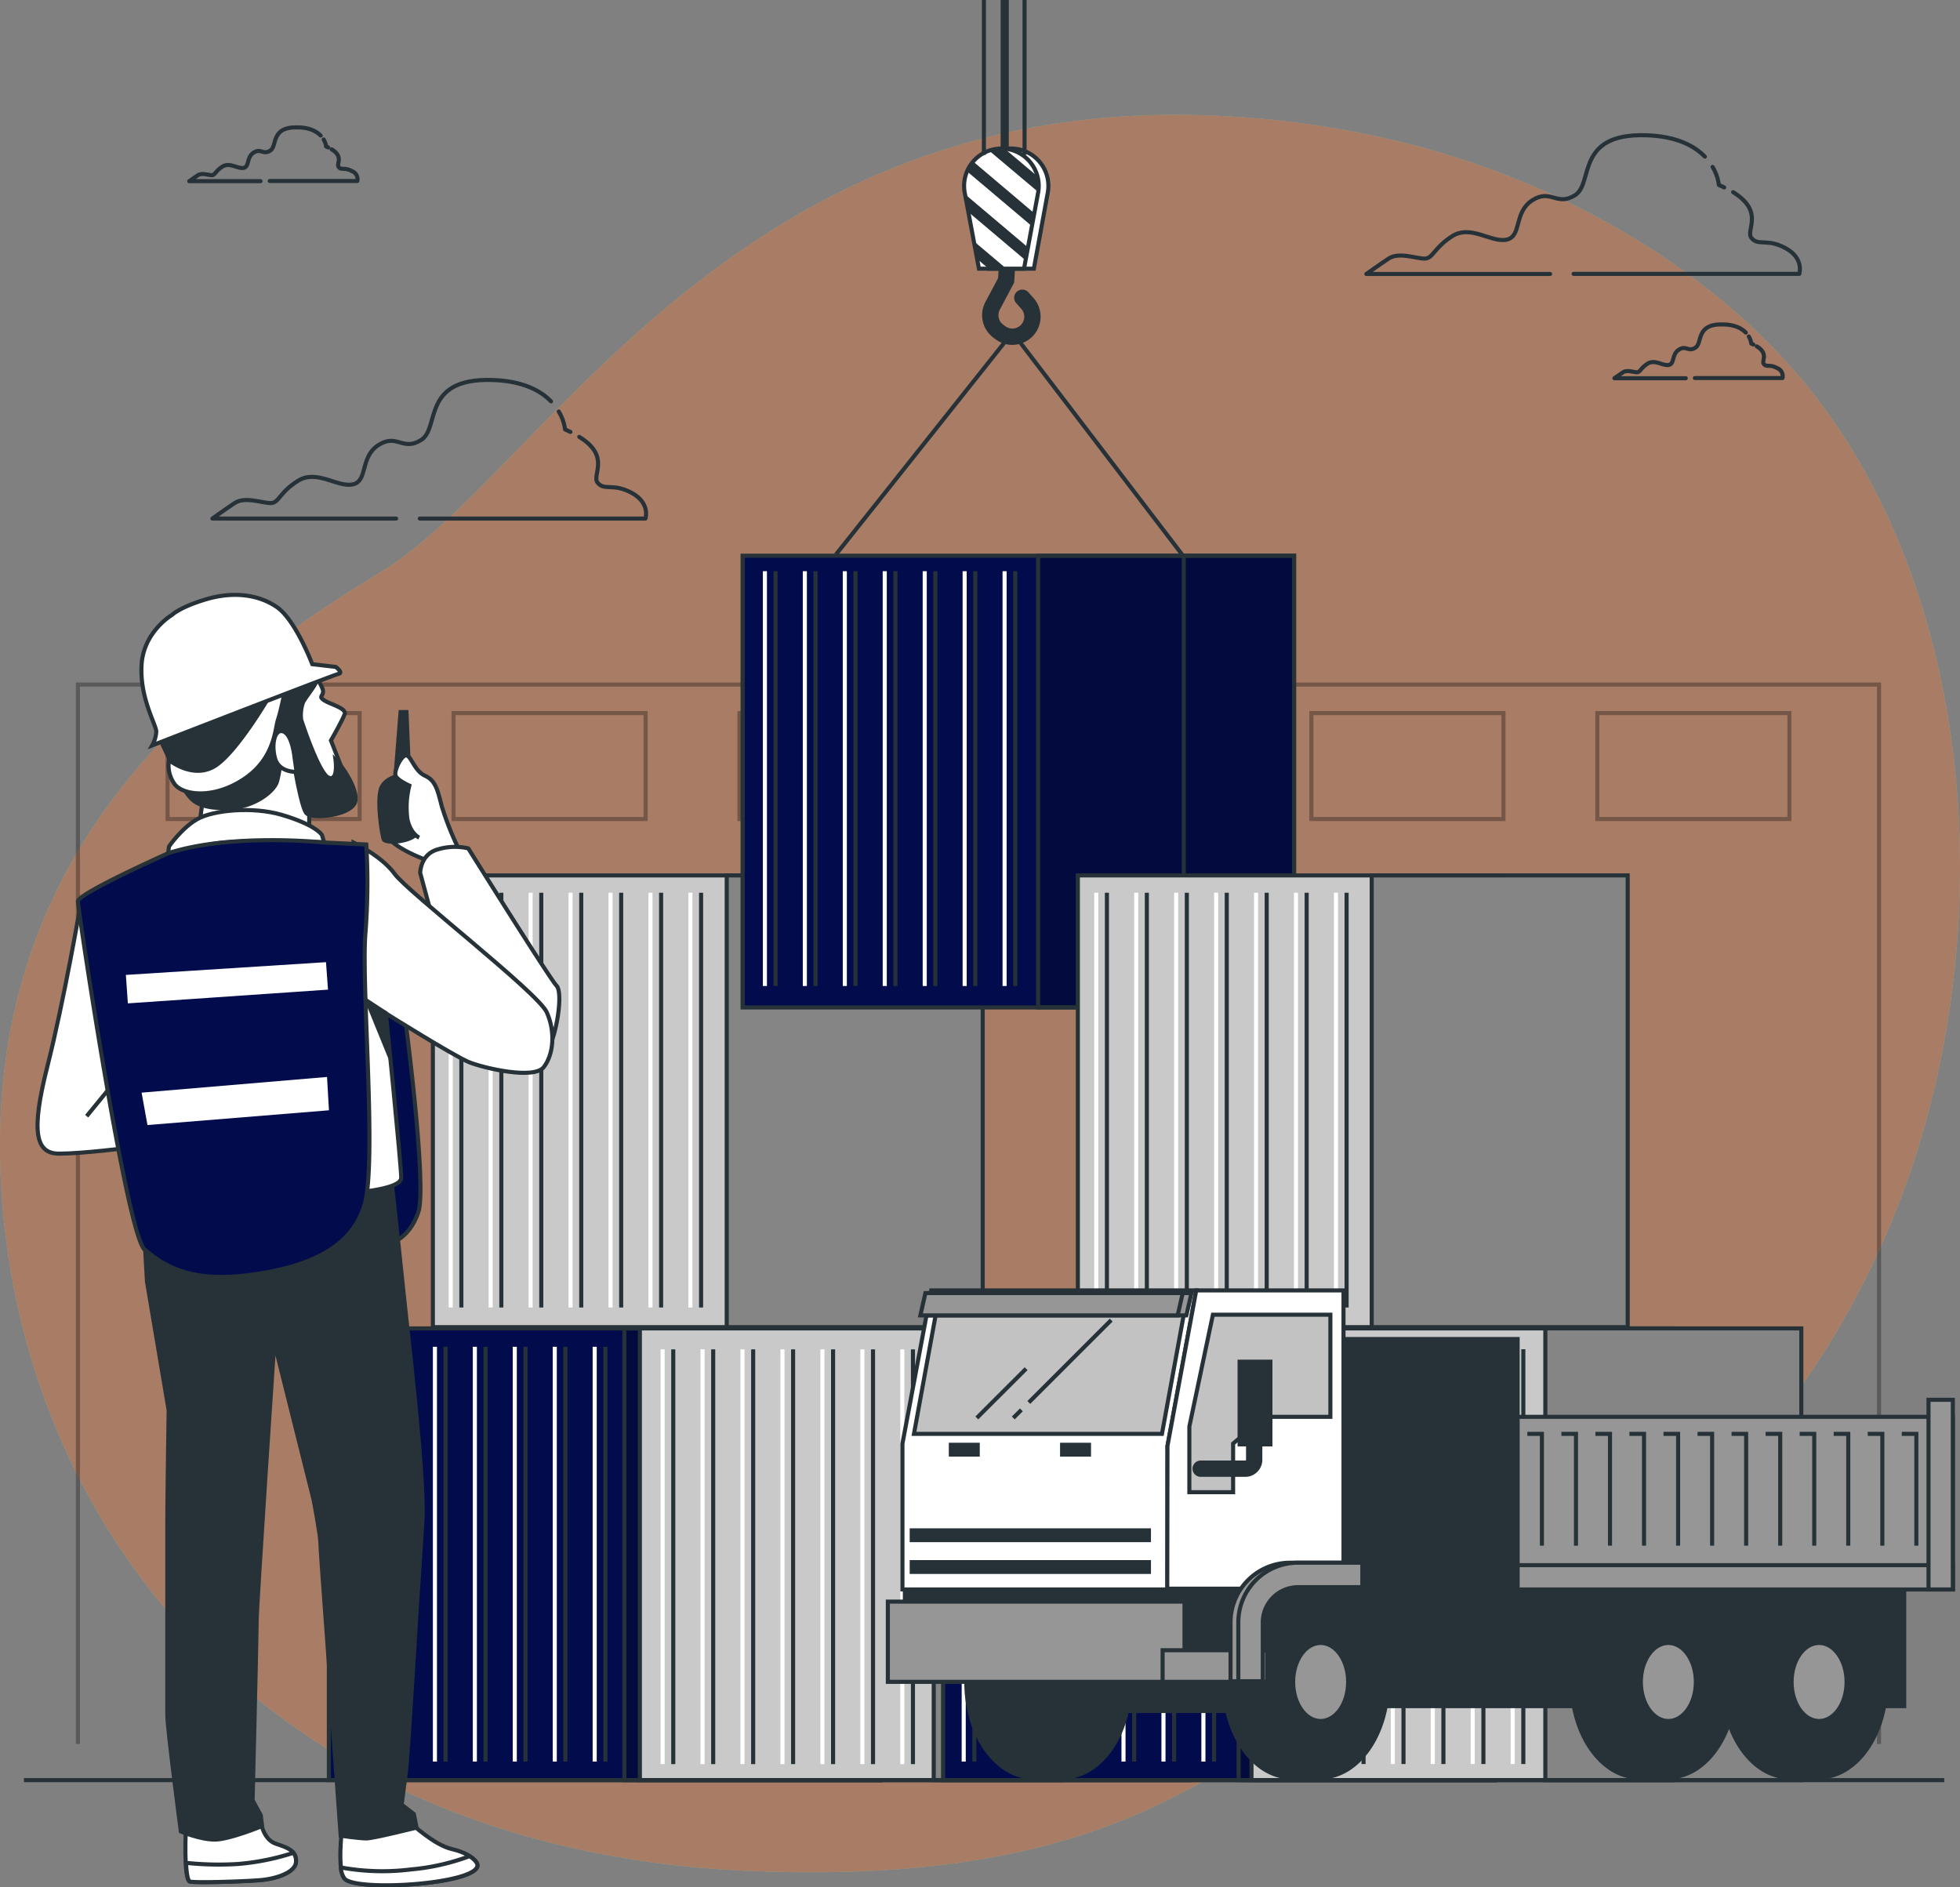 <svg xmlns="http://www.w3.org/2000/svg" viewBox="0 0 480.99 463.18"><rect x="0" y="0" width="480.99" height="463.18" fill="#808080" stroke="none"/><defs><style>.cls-1{fill:#92e3a9;}.cls-2{fill:#be1622;opacity:0.5;}.cls-3{opacity:0.3;}.cls-12,.cls-15,.cls-4,.cls-5,.cls-7,.cls-8{fill:none;}.cls-4{stroke:#000;}.cls-12,.cls-13,.cls-15,.cls-16,.cls-17,.cls-18,.cls-19,.cls-4,.cls-6,.cls-7,.cls-8,.cls-9{stroke-miterlimit:10;}.cls-12,.cls-13,.cls-15,.cls-16,.cls-17,.cls-18,.cls-19,.cls-5,.cls-6,.cls-7,.cls-9{stroke:#263238;}.cls-12,.cls-5{stroke-linecap:round;}.cls-5{stroke-linejoin:round;}.cls-6{fill:#c9c9c9;}.cls-8{stroke:#fff;}.cls-9{fill:#858585;}.cls-10,.cls-19{fill:#020c4d;}.cls-11{opacity:0.2;}.cls-12{stroke-width:4px;}.cls-13,.cls-20{fill:#fff;}.cls-14,.cls-16{fill:#263238;}.cls-15{stroke-width:2px;}.cls-17{fill:#969696;}.cls-18{fill:#c2c2c2;}</style></defs><g id="Character"><path class="cls-1" d="M467.56,119.31q-2.37-4-5-7.9C439.39,77.06,399.51,53.57,360.26,43a231.78,231.78,0,0,0-52.71-7.69c-116.61-4-163.06,87.95-201.6,111.67S8.11,211.17,12.06,296.16s65.23,165,183.82,170S322.38,417.71,388.59,398c43.82-13.08,75-57.26,90.2-98.09C499.56,244.22,498.58,171.94,467.56,119.31Z" transform="translate(-11.88 -7)"/><path class="cls-2" d="M467.56,119.31q-2.37-4-5-7.9C439.39,77.06,399.51,53.57,360.26,43a231.78,231.78,0,0,0-52.71-7.69c-116.61-4-163.06,87.95-201.6,111.67S8.11,211.17,12.06,296.16s65.23,165,183.82,170S322.38,417.71,388.59,398c43.82-13.08,75-57.26,90.2-98.09C499.56,244.22,498.58,171.94,467.56,119.31Z" transform="translate(-11.88 -7)"/><g class="cls-3"><polyline class="cls-4" points="19.12 428 19.12 168 461.12 168 461.12 428"/><rect class="cls-4" x="391.99" y="175" width="47.13" height="26"/><rect class="cls-4" x="321.82" y="175" width="47.13" height="26"/><rect class="cls-4" x="251.64" y="175" width="47.13" height="26"/><rect class="cls-4" x="181.47" y="175" width="47.13" height="26"/><rect class="cls-4" x="111.3" y="175" width="47.13" height="26"/><rect class="cls-4" x="41.12" y="175" width="47.13" height="26"/></g><path class="cls-5" d="M430.26,45.45c-2.54-2.64-7-5.07-14.62-5.26C398.42,39.77,403,52,398.42,54.89s-5.88-1.68-10.5,1.26-2.52,8.82-6.29,9.66S372.81,62,368.19,65s-4.62,5.46-6.72,5.46-6.3-1.68-8.82,0-5.46,3.78-5.46,3.78h45.09" transform="translate(-11.88 -7)"/><path class="cls-5" d="M435,53c-.41-.2-.84-.4-1.3-.6a11.39,11.39,0,0,0-1.55-4.43" transform="translate(-11.88 -7)"/><path class="cls-5" d="M398.05,74.21h55.38s1.26-3.78-3.36-6.3-6.71-.42-8.39-2.52c-1.5-1.87,3.33-6.4-4.49-11.23" transform="translate(-11.88 -7)"/><path class="cls-5" d="M147.11,105.51c-2.54-2.64-7-5.07-14.62-5.26-17.22-.42-12.6,11.76-17.22,14.7s-5.88-1.68-10.5,1.26-2.52,8.82-6.29,9.66S89.66,122.09,85,125s-4.62,5.46-6.72,5.46-6.3-1.68-8.82,0S64,134.26,64,134.26h45.09" transform="translate(-11.88 -7)"/><path class="cls-5" d="M151.85,113c-.41-.2-.84-.4-1.3-.6A11.39,11.39,0,0,0,149,108" transform="translate(-11.88 -7)"/><path class="cls-5" d="M114.9,134.26h55.38s1.26-3.77-3.36-6.29-6.71-.42-8.39-2.52c-1.5-1.87,3.33-6.41-4.49-11.23" transform="translate(-11.88 -7)"/><path class="cls-5" d="M90.57,40.26c-1-1-2.7-2-5.68-2-6.68-.16-4.89,4.56-6.68,5.7s-2.28-.65-4.08.49-1,3.43-2.44,3.75-3.42-1.46-5.22-.32S64.68,50,63.86,50s-2.44-.66-3.42,0-2.12,1.46-2.12,1.46h17.5" transform="translate(-11.88 -7)"/><path class="cls-5" d="M92.41,43.18c-.16-.08-.33-.16-.51-.23a4.26,4.26,0,0,0-.6-1.72" transform="translate(-11.88 -7)"/><path class="cls-5" d="M78.07,51.42H99.56A2.1,2.1,0,0,0,98.26,49c-1.79-1-2.61-.17-3.26-1s1.29-2.49-1.74-4.36" transform="translate(-11.88 -7)"/><path class="cls-5" d="M440.31,88.62c-1-1-2.7-2-5.68-2-6.68-.16-4.89,4.56-6.68,5.7s-2.28-.65-4.07.49-1,3.43-2.45,3.75-3.42-1.46-5.22-.32-1.79,2.12-2.61,2.12-2.44-.66-3.42,0-2.12,1.46-2.12,1.46h17.51" transform="translate(-11.88 -7)"/><path class="cls-5" d="M442.15,91.54c-.16-.08-.33-.16-.51-.23a4.26,4.26,0,0,0-.6-1.72" transform="translate(-11.88 -7)"/><path class="cls-5" d="M427.81,99.78h21.5A2.11,2.11,0,0,0,448,97.34c-1.79-1-2.61-.17-3.26-1S446,93.87,443,92" transform="translate(-11.88 -7)"/><rect class="cls-6" x="106.23" y="214.84" width="103.52" height="110.86"/><line class="cls-7" x1="113.22" y1="219.09" x2="113.22" y2="320.88"/><line class="cls-8" x1="110.61" y1="219.09" x2="110.61" y2="320.88"/><line class="cls-7" x1="123.03" y1="219.09" x2="123.03" y2="320.88"/><line class="cls-8" x1="120.41" y1="219.09" x2="120.41" y2="320.88"/><line class="cls-7" x1="132.83" y1="219.09" x2="132.83" y2="320.88"/><line class="cls-8" x1="130.22" y1="219.09" x2="130.22" y2="320.88"/><line class="cls-7" x1="142.64" y1="219.09" x2="142.64" y2="320.88"/><line class="cls-8" x1="140.02" y1="219.09" x2="140.02" y2="320.88"/><line class="cls-7" x1="152.44" y1="219.09" x2="152.44" y2="320.88"/><line class="cls-8" x1="149.83" y1="219.09" x2="149.83" y2="320.88"/><line class="cls-7" x1="162.24" y1="219.09" x2="162.24" y2="320.88"/><line class="cls-8" x1="159.63" y1="219.09" x2="159.63" y2="320.88"/><line class="cls-7" x1="172.05" y1="219.09" x2="172.05" y2="320.88"/><line class="cls-8" x1="169.43" y1="219.09" x2="169.43" y2="320.88"/><rect class="cls-9" x="178.34" y="214.84" width="62.82" height="110.86"/><rect class="cls-10" x="81.12" y="326.01" width="103.52" height="110.86"/><rect class="cls-10" x="153.22" y="326.01" width="62.82" height="110.86"/><rect class="cls-11" x="153.42" y="326.01" width="62.82" height="110.86"/><rect class="cls-7" x="80.7" y="326.01" width="135.34" height="110.86"/><rect class="cls-7" x="153.22" y="326.01" width="62.82" height="110.86"/><line class="cls-7" x1="89.73" y1="330.52" x2="89.73" y2="432.32"/><line class="cls-8" x1="87.12" y1="330.52" x2="87.12" y2="432.32"/><line class="cls-7" x1="99.54" y1="330.52" x2="99.54" y2="432.32"/><line class="cls-8" x1="96.92" y1="330.52" x2="96.92" y2="432.32"/><line class="cls-7" x1="109.34" y1="330.52" x2="109.34" y2="432.32"/><line class="cls-8" x1="106.73" y1="330.52" x2="106.73" y2="432.32"/><line class="cls-7" x1="119.15" y1="330.52" x2="119.15" y2="432.32"/><line class="cls-8" x1="116.53" y1="330.52" x2="116.53" y2="432.32"/><line class="cls-7" x1="128.95" y1="330.52" x2="128.95" y2="432.32"/><line class="cls-8" x1="126.33" y1="330.52" x2="126.33" y2="432.32"/><line class="cls-7" x1="138.75" y1="330.52" x2="138.75" y2="432.32"/><line class="cls-8" x1="136.14" y1="330.52" x2="136.14" y2="432.32"/><line class="cls-7" x1="148.56" y1="330.52" x2="148.56" y2="432.32"/><line class="cls-8" x1="145.94" y1="330.52" x2="145.94" y2="432.32"/><rect class="cls-6" x="157.03" y="326.01" width="103.52" height="110.86"/><rect class="cls-9" x="229.14" y="326.01" width="62.82" height="110.86"/><line class="cls-7" x1="165.22" y1="331.15" x2="165.22" y2="432.94"/><line class="cls-8" x1="162.61" y1="331.15" x2="162.61" y2="432.94"/><line class="cls-7" x1="175.02" y1="331.15" x2="175.02" y2="432.94"/><line class="cls-8" x1="172.41" y1="331.15" x2="172.41" y2="432.94"/><line class="cls-7" x1="184.83" y1="331.15" x2="184.83" y2="432.94"/><line class="cls-8" x1="182.21" y1="331.15" x2="182.21" y2="432.94"/><line class="cls-7" x1="194.63" y1="331.15" x2="194.63" y2="432.94"/><line class="cls-8" x1="192.02" y1="331.15" x2="192.02" y2="432.94"/><line class="cls-7" x1="204.44" y1="331.15" x2="204.44" y2="432.94"/><line class="cls-8" x1="201.82" y1="331.15" x2="201.82" y2="432.94"/><line class="cls-7" x1="214.24" y1="331.15" x2="214.24" y2="432.94"/><line class="cls-8" x1="211.63" y1="331.15" x2="211.63" y2="432.94"/><line class="cls-7" x1="224.04" y1="331.15" x2="224.04" y2="432.94"/><line class="cls-8" x1="221.43" y1="331.15" x2="221.43" y2="432.94"/><rect class="cls-10" x="231.85" y="326.01" width="103.52" height="110.86"/><rect class="cls-10" x="303.96" y="326.01" width="62.82" height="110.86"/><rect class="cls-11" x="303.96" y="325.99" width="62.82" height="110.86"/><rect class="cls-7" x="231.43" y="326.01" width="135.34" height="110.86"/><rect class="cls-7" x="303.96" y="326.01" width="62.82" height="110.86"/><line class="cls-7" x1="239.11" y1="330.52" x2="239.11" y2="432.32"/><line class="cls-8" x1="236.5" y1="330.52" x2="236.5" y2="432.32"/><line class="cls-7" x1="248.92" y1="330.52" x2="248.92" y2="432.32"/><line class="cls-8" x1="246.3" y1="330.52" x2="246.3" y2="432.32"/><line class="cls-7" x1="258.72" y1="330.52" x2="258.72" y2="432.32"/><line class="cls-8" x1="256.11" y1="330.52" x2="256.11" y2="432.32"/><line class="cls-7" x1="268.52" y1="330.52" x2="268.52" y2="432.32"/><line class="cls-8" x1="265.91" y1="330.52" x2="265.91" y2="432.32"/><line class="cls-7" x1="278.33" y1="330.52" x2="278.33" y2="432.32"/><line class="cls-8" x1="275.71" y1="330.52" x2="275.71" y2="432.32"/><line class="cls-7" x1="288.13" y1="330.52" x2="288.13" y2="432.32"/><line class="cls-8" x1="285.52" y1="330.52" x2="285.52" y2="432.32"/><line class="cls-7" x1="297.94" y1="330.52" x2="297.94" y2="432.32"/><line class="cls-8" x1="295.32" y1="330.52" x2="295.32" y2="432.32"/><rect class="cls-6" x="307.12" y="326.01" width="103.52" height="110.86"/><line class="cls-7" x1="315.01" y1="331.12" x2="315.01" y2="432.92"/><line class="cls-8" x1="312.39" y1="331.12" x2="312.39" y2="432.92"/><line class="cls-7" x1="324.81" y1="331.12" x2="324.81" y2="432.92"/><line class="cls-8" x1="322.2" y1="331.12" x2="322.2" y2="432.92"/><line class="cls-7" x1="334.62" y1="331.12" x2="334.62" y2="432.92"/><line class="cls-8" x1="332" y1="331.12" x2="332" y2="432.92"/><line class="cls-7" x1="344.42" y1="331.12" x2="344.42" y2="432.92"/><line class="cls-8" x1="341.8" y1="331.12" x2="341.8" y2="432.92"/><line class="cls-7" x1="354.22" y1="331.12" x2="354.22" y2="432.92"/><line class="cls-8" x1="351.61" y1="331.12" x2="351.61" y2="432.92"/><line class="cls-7" x1="364.03" y1="331.12" x2="364.03" y2="432.92"/><line class="cls-8" x1="361.41" y1="331.12" x2="361.41" y2="432.92"/><line class="cls-7" x1="373.83" y1="331.12" x2="373.83" y2="432.92"/><line class="cls-8" x1="371.22" y1="331.12" x2="371.22" y2="432.92"/><rect class="cls-9" x="379.23" y="326.01" width="62.82" height="110.86"/><rect class="cls-10" x="182.64" y="136.38" width="103.52" height="110.86"/><rect class="cls-10" x="254.75" y="136.38" width="62.82" height="110.86"/><rect class="cls-11" x="254.75" y="136.38" width="62.82" height="110.86"/><rect class="cls-7" x="182.23" y="136.38" width="135.34" height="110.86"/><rect class="cls-7" x="254.75" y="136.38" width="62.82" height="110.86"/><line class="cls-7" x1="190.32" y1="140.18" x2="190.32" y2="241.98"/><line class="cls-8" x1="187.71" y1="140.18" x2="187.71" y2="241.98"/><line class="cls-7" x1="200.13" y1="140.18" x2="200.13" y2="241.98"/><line class="cls-8" x1="197.51" y1="140.18" x2="197.51" y2="241.98"/><line class="cls-7" x1="209.93" y1="140.18" x2="209.93" y2="241.98"/><line class="cls-8" x1="207.32" y1="140.18" x2="207.32" y2="241.98"/><line class="cls-7" x1="219.74" y1="140.18" x2="219.74" y2="241.98"/><line class="cls-8" x1="217.12" y1="140.18" x2="217.12" y2="241.98"/><line class="cls-7" x1="229.54" y1="140.18" x2="229.54" y2="241.98"/><line class="cls-8" x1="226.93" y1="140.18" x2="226.93" y2="241.98"/><line class="cls-7" x1="239.34" y1="140.18" x2="239.34" y2="241.98"/><line class="cls-8" x1="236.73" y1="140.18" x2="236.73" y2="241.98"/><line class="cls-7" x1="249.15" y1="140.18" x2="249.15" y2="241.98"/><line class="cls-8" x1="246.53" y1="140.18" x2="246.53" y2="241.98"/><polyline class="cls-7" points="205.13 136.1 248.47 81.57 290.5 136.63 290.5 245.72"/><path class="cls-12" d="M259.1,70.51l-.31,5.29-3.32,6.25a4.9,4.9,0,0,0,1.4,6.23l.52.39a4.9,4.9,0,0,0,6.17-.26h0a4.9,4.9,0,0,0,.4-7l-1.2-1.34" transform="translate(-11.88 -7)"/><path class="cls-13" d="M265.59,72.94H254.53L251,54.32a9.18,9.18,0,0,1,9-10.87h0a9.18,9.18,0,0,1,9,10.87Z" transform="translate(-11.88 -7)"/><path class="cls-13" d="M263.18,72.94H252.12l-3.49-18.62a9.18,9.18,0,0,1,9-10.87h0a9.18,9.18,0,0,1,9,10.87Z" transform="translate(-11.88 -7)"/><path class="cls-14" d="M249.2,49.06l15.93,13.46.59-3.17-15-12.7A9.07,9.07,0,0,0,249.2,49.06Z" transform="translate(-11.88 -7)"/><path class="cls-14" d="M266.69,54.14a9.17,9.17,0,0,0-.16-3.81l-8.09-6.83a7,7,0,0,0-.79,0,9.06,9.06,0,0,0-3,.51Z" transform="translate(-11.88 -7)"/><polygon class="cls-14" points="246.97 65.94 238.97 59.19 239.79 63.55 242.62 65.94 246.97 65.94"/><polygon class="cls-14" points="237.63 52.02 251.68 63.89 252.28 60.73 236.81 47.66 237.63 52.02"/><line class="cls-15" x1="246.56" y1="36.5" x2="246.56"/><line class="cls-7" x1="241.45" y1="38" x2="241.45"/><line class="cls-7" x1="251.43" y1="38" x2="251.43"/><rect class="cls-6" x="264.51" y="214.84" width="103.52" height="110.86"/><line class="cls-7" x1="271.64" y1="219.09" x2="271.64" y2="320.88"/><line class="cls-8" x1="269.02" y1="219.09" x2="269.02" y2="320.88"/><line class="cls-7" x1="281.44" y1="219.09" x2="281.44" y2="320.88"/><line class="cls-8" x1="278.83" y1="219.09" x2="278.83" y2="320.88"/><line class="cls-7" x1="291.25" y1="219.09" x2="291.25" y2="320.88"/><line class="cls-8" x1="288.63" y1="219.09" x2="288.63" y2="320.88"/><line class="cls-7" x1="301.05" y1="219.09" x2="301.05" y2="320.88"/><line class="cls-8" x1="298.44" y1="219.09" x2="298.44" y2="320.88"/><line class="cls-7" x1="310.85" y1="219.09" x2="310.85" y2="320.88"/><line class="cls-8" x1="308.24" y1="219.09" x2="308.24" y2="320.88"/><line class="cls-7" x1="320.66" y1="219.09" x2="320.66" y2="320.88"/><line class="cls-8" x1="318.04" y1="219.09" x2="318.04" y2="320.88"/><line class="cls-7" x1="330.46" y1="219.09" x2="330.46" y2="320.88"/><line class="cls-8" x1="327.85" y1="219.09" x2="327.85" y2="320.88"/><rect class="cls-9" x="336.62" y="214.84" width="62.82" height="110.86"/><rect class="cls-16" x="327.67" y="390.07" width="139.63" height="28.64"/><ellipse class="cls-16" cx="446.41" cy="412.78" rx="16.5" ry="23.4"/><path class="cls-16" d="M466.78,429.63l0-2.44a32.29,32.29,0,0,0,.85-7.41,31.8,31.8,0,0,0-1.11-8.43l0-2L462,398l-3.71-1.62h-7.2c-9.12,0-16.5,10.48-16.5,23.41s7.38,23.4,16.5,23.4h7.2l3.53-5.62a23.43,23.43,0,0,0,3-4.79Z" transform="translate(-11.88 -7)"/><ellipse class="cls-17" cx="446.41" cy="412.78" rx="6.75" ry="9.58"/><ellipse class="cls-16" cx="409.42" cy="412.78" rx="16.5" ry="23.4"/><path class="cls-16" d="M429.79,429.63l0-2.44a32.64,32.64,0,0,0-.26-15.84l0-2L425,398l-3.71-1.62h-7.21c-9.11,0-16.5,10.48-16.5,23.41s7.39,23.4,16.5,23.4h7.21l3.52-5.62a23,23,0,0,0,3-4.79Z" transform="translate(-11.88 -7)"/><ellipse class="cls-17" cx="409.42" cy="412.78" rx="6.75" ry="9.58"/><rect class="cls-17" x="371.23" y="347.71" width="108" height="42.36"/><rect class="cls-17" x="371.23" y="384.11" width="108" height="5.97"/><rect class="cls-17" x="473.26" y="343.53" width="5.97" height="46.54"/><rect class="cls-16" x="325.29" y="328.62" width="47.14" height="74.59"/><rect class="cls-16" x="261.44" y="406.18" width="42.96" height="13.72"/><rect class="cls-16" x="222.06" y="385.9" width="105.61" height="25.06"/><ellipse class="cls-16" cx="324.09" cy="412.78" rx="16.5" ry="23.4"/><path class="cls-16" d="M344.46,429.63l0-2.44a32.29,32.29,0,0,0,.85-7.41,31.8,31.8,0,0,0-1.11-8.43l0-2L339.68,398,336,396.37h-7.2c-9.12,0-16.51,10.48-16.51,23.41s7.39,23.4,16.51,23.4H336l3.53-5.62a23.87,23.87,0,0,0,3-4.79Z" transform="translate(-11.88 -7)"/><ellipse class="cls-17" cx="324.09" cy="412.78" rx="6.75" ry="9.58"/><ellipse class="cls-16" cx="260.84" cy="412.78" rx="16.5" ry="23.4"/><path class="cls-16" d="M281.21,429.63l0-2.44a32.29,32.29,0,0,0,.85-7.41,31.8,31.8,0,0,0-1.11-8.43l0-2L276.43,398l-3.71-1.62h-7.2c-9.12,0-16.5,10.48-16.5,23.41s7.38,23.4,16.5,23.4h7.2l3.53-5.62a23.43,23.43,0,0,0,3-4.79Z" transform="translate(-11.88 -7)"/><polygon class="cls-13" points="221.46 390.07 286.5 390.07 286.5 354.87 293.56 316.68 228.52 316.68 221.46 354.31 221.46 390.07"/><polygon class="cls-13" points="293.56 316.68 329.7 316.68 329.7 389.89 286.45 389.89 286.5 354.87 293.56 316.68"/><polygon class="cls-18" points="297.65 322.65 326.48 322.65 326.48 347.71 310.37 347.71 302.61 354.27 302.61 366.21 291.87 366.21 291.87 350.1 297.65 322.65"/><rect class="cls-16" x="304.2" y="334.18" width="7.56" height="20.29"/><path class="cls-12" d="M319.66,361.87v3.38a2.19,2.19,0,0,1-2.19,2.19H306.53" transform="translate(-11.88 -7)"/><polygon class="cls-18" points="229.74 322.05 224.29 351.89 285.15 351.89 290.61 322.05 229.74 322.05"/><line class="cls-7" x1="250.65" y1="346" x2="248.66" y2="347.99"/><line class="cls-7" x1="272.69" y1="323.97" x2="252.47" y2="344.18"/><line class="cls-7" x1="251.81" y1="335.9" x2="239.71" y2="347.99"/><polygon class="cls-17" points="291.14 322.82 228 322.82 229.24 317.34 292.39 317.34 291.14 322.82"/><polygon class="cls-17" points="289 322.82 225.86 322.82 227.1 317.34 290.24 317.34 289 322.82"/><rect class="cls-17" x="217.88" y="393.06" width="72.8" height="19.69"/><rect class="cls-17" x="285.31" y="404.99" width="25.66" height="7.76"/><path class="cls-17" d="M319.86,419.6h-6V405.13a14.64,14.64,0,0,1,14.62-14.62h15.81v6H328.51a8.66,8.66,0,0,0-8.65,8.65Z" transform="translate(-11.88 -7)"/><path class="cls-17" d="M321.77,419.6h-6V405.13a14.63,14.63,0,0,1,14.62-14.62h15.81v6H330.43a8.67,8.67,0,0,0-8.66,8.65Z" transform="translate(-11.88 -7)"/><rect class="cls-16" x="223.74" y="375.57" width="58.21" height="2.4"/><rect class="cls-16" x="223.74" y="383.37" width="58.21" height="2.4"/><rect class="cls-16" x="233.34" y="354.57" width="6.6" height="2.4"/><rect class="cls-16" x="260.64" y="354.57" width="6.6" height="2.4"/><polyline class="cls-7" points="374.81 351.89 378.39 351.89 378.39 379.33"/><polyline class="cls-7" points="383.17 351.89 386.75 351.89 386.75 379.33"/><polyline class="cls-7" points="391.52 351.89 395.1 351.89 395.1 379.33"/><polyline class="cls-7" points="399.87 351.89 403.45 351.89 403.45 379.33"/><polyline class="cls-7" points="408.23 351.89 411.81 351.89 411.81 379.33"/><polyline class="cls-7" points="416.58 351.89 420.16 351.89 420.16 379.33"/><polyline class="cls-7" points="424.93 351.89 428.51 351.89 428.51 379.33"/><polyline class="cls-7" points="433.29 351.89 436.87 351.89 436.87 379.33"/><polyline class="cls-7" points="441.64 351.89 445.22 351.89 445.22 379.33"/><polyline class="cls-7" points="449.99 351.89 453.57 351.89 453.57 379.33"/><polyline class="cls-7" points="458.35 351.89 461.93 351.89 461.93 379.33"/><polyline class="cls-7" points="466.7 351.89 470.28 351.89 470.28 379.33"/><line class="cls-7" x1="5.87" y1="436.87" x2="477.12" y2="436.87"/><path class="cls-13" d="M111.14,197.15s-4.57,2.17-4.81,4.34-.73,9.87,1.68,12,6.5,3.86,9.15,4.82,7.46-1,7.46-1l-6-14.21a47.34,47.34,0,0,0-4.33-5.29A4.74,4.74,0,0,0,111.14,197.15Z" transform="translate(-11.88 -7)"/><polygon class="cls-16" points="98.3 174.75 96.86 193.04 100.47 191.84 99.75 174.75 98.3 174.75"/><path class="cls-16" d="M111.14,197.15s-4.09.24-5.54,2.89,0,12,.48,13,7.71.72,8.67-2.41-.48-12.75-.48-12.75S111.86,196.91,111.14,197.15Z" transform="translate(-11.88 -7)"/><path class="cls-13" d="M124.38,215.21a73.63,73.63,0,0,1-4.09-10.35c-1-3.85-1.45-6.26-4.09-7.47s-3.37-4.81-4.58-5-3.13,3.85-2.65,5,3.37,2.41,3.37,2.41a21.78,21.78,0,0,0-.48,8.19c.72,3.61,2.89,4.57,2.89,4.57" transform="translate(-11.88 -7)"/><path class="cls-19" d="M111.09,255.28s5.73,42.68,3.43,49.27-6.87,8-8.88,7.74-6-61.6-6-61.6Z" transform="translate(-11.88 -7)"/><path class="cls-13" d="M118.12,232.78,115,221.23s0-4.58,4.33-5.78a14.47,14.47,0,0,1,7.47-.24s20,32,21.66,33.7,0,12.28-2.16,15.65-6.74-2.89-12-11.07S118.12,232.78,118.12,232.78Z" transform="translate(-11.88 -7)"/><path class="cls-13" d="M62,200.52l-1.44,10.84,27.2,1.44v-8.91L83.94,185.6S69,200.28,65.88,200.28A16.15,16.15,0,0,0,62,200.52Z" transform="translate(-11.88 -7)"/><path class="cls-13" d="M89,172.6s2.17,2.89,2.17,4.09-1.2,1.2.24,2.17,5.54,1.92,5.06,3.37-3.37,6.5-3.37,6.5l2.64,6.74s1.45,5.78.24,6.5-5,1.44-6,.72-4.34-11.55-4.82-15.17-1.92-9.87-1.92-9.87Z" transform="translate(-11.88 -7)"/><path class="cls-16" d="M51.2,188.49s5.53,12,6.74,13.48,2.65,3.37,9.39,3.37,11.79-4.09,12.51-6.5,1-6.26,1.45-8.43,2.17.48,2.17.48,2.16,14,3.61,15.65,11.31.48,12-2.89-3.85-9.14-3.85-9.14l-1-1s.72,5.3-1.69,4.34-6.5-13.49-6.74-14.21a9.28,9.28,0,0,1,.48-4.33c.49-1,2.65-3.61,3.13-4.82a6.31,6.31,0,0,0,.49-2.16L52.16,185.6Z" transform="translate(-11.88 -7)"/><path class="cls-13" d="M77.68,178.38s-8.19,14-13.48,16.85-10.84-1.69-10.84-1.69a7.75,7.75,0,0,0,1.45,6c2.17,2.65,9.63,3.61,17.09-1.44s7.46-12.28,8.19-14.45,1.68-7,1.68-7Z" transform="translate(-11.88 -7)"/><path class="cls-13" d="M54.09,157.91s-7,4.1-7.47,12.28,3.61,14.69,3.61,16.37a7.88,7.88,0,0,1-1,3.37S93.81,172.6,95,172.36s-.72-1.69-.72-1.69L88.51,170s-4.09-10.83-8.67-14S69,152.14,62.51,154.06,54.09,157.91,54.09,157.91Z" transform="translate(-11.88 -7)"/><path class="cls-13" d="M84.18,193.06s-.48-5.54-2.65-6.5-3.13,2.89-2.17,6.5,5.3,3.37,5.3,3.37Z" transform="translate(-11.88 -7)"/><path class="cls-13" d="M53.36,214.73s3.13-4.58,7-6.74,13.48-3.13,20.7-1,9.63,4.34,9.87,5.06.48,1.68.48,1.68-20.7-1-27.93.49-10.35,2.16-10.35,2.16Z" transform="translate(-11.88 -7)"/><path class="cls-13" d="M31.7,228.69s-4.09,23.83-8.19,40-2.89,21.43,2.89,21.43,17.09-1.45,17.09-1.45L34.35,228Z" transform="translate(-11.88 -7)"/><line class="cls-13" x1="27.77" y1="265.98" x2="21.27" y2="273.93"/><path class="cls-13" d="M112.76,454.47s5.65,5.32,10,6.32,6.31,3,6.31,4c0,4.58-29.37,6.52-32.57,3.32-2-2-.66-12.63-.66-12.63Z" transform="translate(-11.88 -7)"/><path class="cls-13" d="M95.53,465.3a5,5,0,0,0,.94,2.8c3.2,3.2,32.57,1.26,32.57-3.32,0-.56-.64-1.42-1.93-2.25a54.58,54.58,0,0,1-14.35,3.25A56.42,56.42,0,0,1,95.53,465.3Z" transform="translate(-11.88 -7)"/><path class="cls-13" d="M75.86,454.14s.67,4.32,3.66,5.32,5,1.66,5,4.32-4.65,4.32-9,4.65-15.29.67-17,.34-1-13.63-1-13.63S71.87,456.8,75.86,454.14Z" transform="translate(-11.88 -7)"/><path class="cls-13" d="M57.53,464.17c.12,2.45.41,4.47,1,4.6,1.66.33,12.63,0,17-.34s9-2,9-4.65a3.22,3.22,0,0,0-.65-2.07,59.4,59.4,0,0,1-13.64,2.74A76.47,76.47,0,0,1,57.53,464.17Z" transform="translate(-11.88 -7)"/><path class="cls-16" d="M106.77,286s3,26.93,4,36.9,5.45,46.71,4.78,57.35-1.33,20.27-1.33,20.27-2.12,36.39-2.78,41.71-1,7.64-1,7.64l3,2.33.67,3.32s-10.64,2.66-12.3,2.66-6.32-.66-6.32-.66-2.66-36.57-2.66-38.23-2.32-31.58-2.32-33.57S88.83,375,88.83,375l-9.64-38.55S74.87,401,74.87,404.62s-1,44.2-1,44.2l2,3.66.33,2.66s-8,3.32-11.63,3.32-8.31-2-8.31-2-3.32-25.26-3.32-28.59V380.35c0-5.65.33-27.25.33-27.25l-5.32-31.58-.66-11.63s24.59-2.33,30.24-6.32,9-13.63,11.64-15.95S106.77,286,106.77,286Z" transform="translate(-11.88 -7)"/><path class="cls-13" d="M98.62,213.76s7,3.37,10.11,7.71,35.15,29.13,37.32,33.94,1.68,10.35-.73,13.48-14.68.24-18.29-1.2-20.46-12-20.46-12,3.77,37.22,3.77,40.35-13.52,3.78-13.52,3.78S95.49,275.63,96,266,98.62,213.76,98.62,213.76Z" transform="translate(-11.88 -7)"/><polygon class="cls-16" points="94.69 248.65 90.06 245.62 95.37 258.63 94.69 248.65"/><path class="cls-19" d="M53.12,216.41S31,226.28,31,228.21s12,81.85,16.37,85.46,10.59,8.18,25.51,6.26,25.28-6.74,28.41-17.09-.72-53.21.24-66.45a160.07,160.07,0,0,0,.24-22.14l-10.35-.49S68.53,211.36,53.12,216.41Z" transform="translate(-11.88 -7)"/><polygon class="cls-20" points="30.89 239.26 31.38 246.24 80.49 242.87 80 236.13 30.89 239.26"/><polygon class="cls-20" points="34.75 268.15 36.19 276.1 80.73 272.48 80.25 264.3 34.75 268.15"/></g></svg>